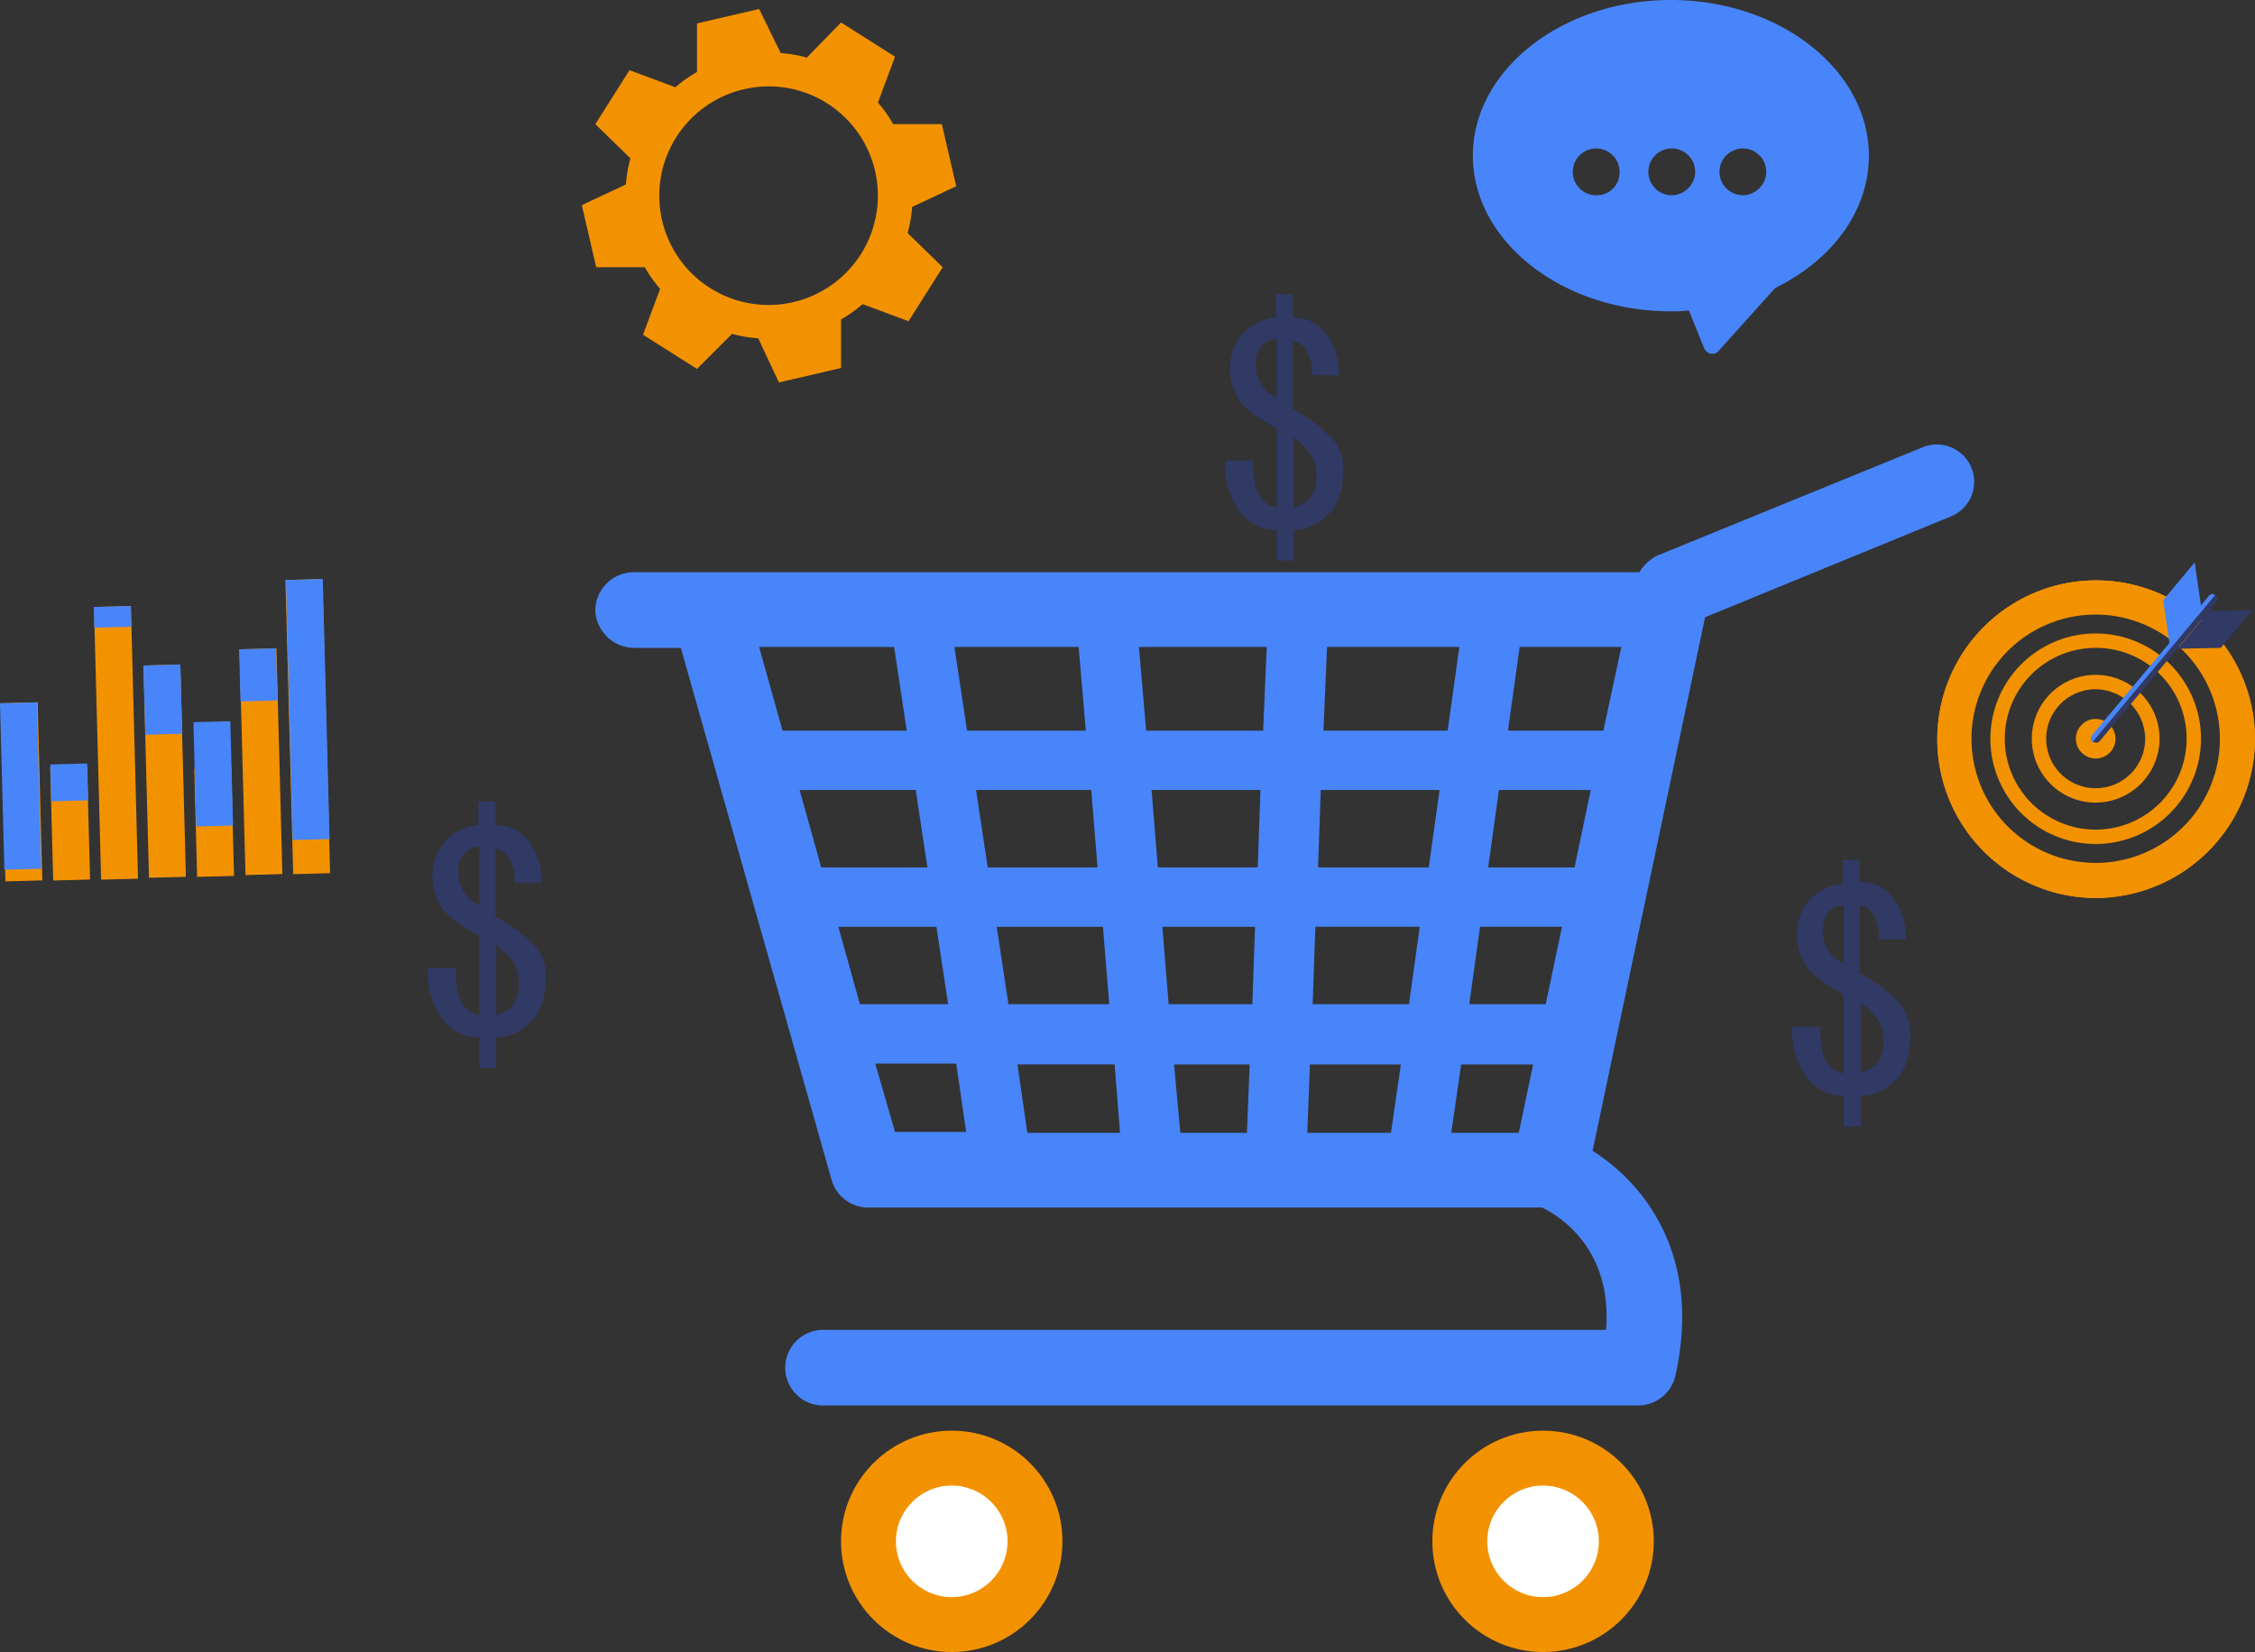 <svg xmlns="http://www.w3.org/2000/svg" viewBox="-644 1192 250.543 183.6">
  <rect x="-644" y="1192" width="250.543" height="183.6" fill="#333333" stroke="none"/>
  <defs>
    <style>
      .cls-1, .cls-7 {
        fill: #313965;
      }

      .cls-1, .cls-2, .cls-5 {
        fill-rule: evenodd;
      }

      .cls-2, .cls-6 {
        fill: #4885fa;
      }

      .cls-3, .cls-5 {
        fill: #f39200;
      }

      .cls-4 {
        fill: #fff;
      }
    </style>
  </defs>
  <g id="Group_856" data-name="Group 856" transform="translate(-643.957 1192)">
    <path id="Path_2547" data-name="Path 2547" class="cls-1" d="M149.2,52.1c0,2.4-.6,4.1-1.8,5.2a5.339,5.339,0,0,1-3.7,1.6v3.4h-1.9V58.9a5.1,5.1,0,0,1-4-1.9,8.725,8.725,0,0,1-1.7-5.8h3.1c0,2.3.3,3.7,1,4.3a2.633,2.633,0,0,0,1.6.9V47.6c-2.2-1.2-3.6-2.2-4.2-3.2a6.387,6.387,0,0,1-1-3.3,5.9,5.9,0,0,1,1.4-4,5.682,5.682,0,0,1,3.7-1.8V32.7h1.9v2.6a4.458,4.458,0,0,1,3.7,1.8,6.837,6.837,0,0,1,1.4,4.6h-3a4.415,4.415,0,0,0-.7-2.9,2.07,2.07,0,0,0-1.4-.9v7.6a14.585,14.585,0,0,1,3.8,2.7,4.7,4.7,0,0,1,1.8,3.9Zm-7.4-7.9V37.7a2.29,2.29,0,0,0-1.6.7,2.918,2.918,0,0,0-.7,2.2,3.922,3.922,0,0,0,.4,1.8,3.723,3.723,0,0,0,1.9,1.8Zm4.4,8.6a3.612,3.612,0,0,0-.7-2.4,10.183,10.183,0,0,0-1.8-1.8v7.8a4.013,4.013,0,0,0,1.6-.8A3.616,3.616,0,0,0,146.2,52.8Z"/>
    <g id="Group_855" data-name="Group 855">
      <path id="Path_2548" data-name="Path 2548" class="cls-2" d="M96.4,134.2h74.9c2,1,7.8,4.6,7.1,13.6h-87a4.2,4.2,0,0,0,0,8.4H182a4.268,4.268,0,0,0,4.1-3.3c3-13.4-3.5-21.4-9.2-25l12.5-59.3,27.3-11.2a4.15,4.15,0,1,0-3.1-7.7l-29.4,12a4.837,4.837,0,0,0-2.1,1.9H70.5a4.272,4.272,0,0,0-4.4,4.2A4.336,4.336,0,0,0,70.5,72h5.1l16.8,59.3a4.237,4.237,0,0,0,4,2.9Zm72.3-8.3h-7.5l1.1-7.6h8l-1.6,7.6Zm3-14.3h-8.5l1.2-8.6h9.1l-1.8,8.6Zm3.2-15.2h-9.6l1.2-8.6h10.2l-1.8,8.6Zm3.2-15.2H167.5l1.3-9.3h11.3l-2,9.3Zm-16-9.3-1.3,9.3H147l.4-9.3Zm-21.4,0-.4,9.3h-13l-.8-9.3Zm-20.9,0,.8,9.3H107.4L106,71.9Zm-20.5,0,1.4,9.3H86.9l-2.6-9.3Zm14.8,54-1.1-7.6h10.8l.6,7.6ZM112,111.6l-1.3-8.6h11.8l.7,8.6Zm-2.3-15.2-1.3-8.6h12.8l.7,8.6Zm-8-8.6,1.3,8.6H91.2l-2.4-8.6ZM104,103l1.3,8.6H95.5L93.1,103Zm2.2,15.2,1.1,7.6H99.4l-2.2-7.6Zm24.9,7.7-.7-7.6h8.4l-.3,7.6Zm-1.3-14.3-.7-8.6h10.3l-.3,8.6Zm-1.2-15.2-.7-8.6H140l-.3,8.6Zm16.6,29.5.3-7.6h10.1l-1.1,7.6Zm.6-14.3.3-8.6h11.6l-1.2,8.6Zm.6-15.2.3-8.6h13.2l-1.2,8.6Z"/>
      <g id="Group_803" data-name="Group 803">
        <circle id="Ellipse_103" data-name="Ellipse 103" class="cls-3" cx="12.3" cy="12.3" r="12.3" transform="translate(159.1 159)"/>
        <circle id="Ellipse_104" data-name="Ellipse 104" class="cls-4" cx="6.2" cy="6.2" r="6.2" transform="translate(165.2 165.1)"/>
      </g>
      <g id="Group_804" data-name="Group 804">
        <circle id="Ellipse_105" data-name="Ellipse 105" class="cls-3" cx="12.3" cy="12.3" r="12.3" transform="translate(93.4 159)"/>
        <circle id="Ellipse_106" data-name="Ellipse 106" class="cls-4" cx="6.2" cy="6.2" r="6.2" transform="translate(99.5 165.1)"/>
      </g>
      <path id="Path_2549" data-name="Path 2549" class="cls-5" d="M86.7,5.9a14.682,14.682,0,0,1,2.9.5l3.8-3.9,6,3.8-1.9,5.1a14.647,14.647,0,0,1,1.7,2.4h5.4l1.6,6.9L101.3,23a14.682,14.682,0,0,1-.5,2.9l3.9,3.8-3.8,6-5.1-1.9a14.647,14.647,0,0,1-2.4,1.7v5.4l-6.9,1.6-2.3-4.9a14.682,14.682,0,0,1-2.9-.5L77.4,41l-6-3.8,1.9-5.1a14.648,14.648,0,0,1-1.7-2.4H66.2l-1.6-6.9,4.9-2.3a14.682,14.682,0,0,1,.5-2.9l-3.9-3.8,3.8-6L75,9.7A14.647,14.647,0,0,1,77.4,8V2.6L84.3,1l2.4,4.9Zm-4,4h0a12.143,12.143,0,1,0,14.5,9.2A12.112,12.112,0,0,0,82.7,9.9Z"/>
      <path id="Path_2550" data-name="Path 2550" class="cls-1" d="M212.2,115c0,2.4-.6,4.1-1.8,5.2a5.339,5.339,0,0,1-3.7,1.6v3.4h-1.9v-3.4a5.1,5.1,0,0,1-4-1.9,8.725,8.725,0,0,1-1.7-5.8h3.1c0,2.3.3,3.7,1,4.3a2.633,2.633,0,0,0,1.6.9v-8.8c-2.2-1.2-3.6-2.2-4.2-3.2a6.387,6.387,0,0,1-1-3.3,5.9,5.9,0,0,1,1.4-4,5.682,5.682,0,0,1,3.7-1.8V95.6h1.9V98a4.458,4.458,0,0,1,3.7,1.8,6.837,6.837,0,0,1,1.4,4.6h-3a4.415,4.415,0,0,0-.7-2.9,2.07,2.07,0,0,0-1.4-.9v7.6a14.585,14.585,0,0,1,3.8,2.7,5.238,5.238,0,0,1,1.8,4.1Zm-7.4-7.9v-6.5a2.29,2.29,0,0,0-1.6.7,2.918,2.918,0,0,0-.7,2.2,3.922,3.922,0,0,0,.4,1.8,4.163,4.163,0,0,0,1.9,1.8Zm4.4,8.5a3.612,3.612,0,0,0-.7-2.4,10.183,10.183,0,0,0-1.8-1.8v7.8a4.013,4.013,0,0,0,1.6-.8A3.473,3.473,0,0,0,209.2,115.6Z"/>
      <path id="Path_2551" data-name="Path 2551" class="cls-1" d="M60.6,108.5c0,2.4-.6,4.1-1.8,5.2a5.339,5.339,0,0,1-3.7,1.6v3.4H53.2v-3.4a5.1,5.1,0,0,1-4-1.9,8.725,8.725,0,0,1-1.7-5.8h3.1c0,2.3.3,3.7,1,4.3a2.633,2.633,0,0,0,1.6.9V104c-2.2-1.2-3.6-2.2-4.2-3.2a6.387,6.387,0,0,1-1-3.3,5.9,5.9,0,0,1,1.4-4,5.682,5.682,0,0,1,3.7-1.8V89.1H55v2.6a4.458,4.458,0,0,1,3.7,1.8,6.837,6.837,0,0,1,1.4,4.6h-3a4.415,4.415,0,0,0-.7-2.9,2.07,2.07,0,0,0-1.4-.9v7.6a14.585,14.585,0,0,1,3.8,2.7,4.7,4.7,0,0,1,1.8,3.9Zm-7.4-7.9V94.1a2.29,2.29,0,0,0-1.6.7,2.918,2.918,0,0,0-.7,2.2,3.922,3.922,0,0,0,.4,1.8,3.723,3.723,0,0,0,1.9,1.8Zm4.4,8.6a3.612,3.612,0,0,0-.7-2.4,10.183,10.183,0,0,0-1.8-1.8v7.8a4.013,4.013,0,0,0,1.6-.8A3.767,3.767,0,0,0,57.6,109.2Z"/>
      <path id="Path_2552" data-name="Path 2552" class="cls-6" d="M185.6,0c-12.1,0-22,7.8-22,17.3s9.9,17.3,22,17.3a14.084,14.084,0,0,0,2-.1l1.7,4.2a1.057,1.057,0,0,0,.7.6h.2a.779.779,0,0,0,.7-.3l6.3-7c6.5-3.2,10.4-8.7,10.4-14.7C207.6,7.8,197.7,0,185.6,0Zm-8.3,21.7a2.6,2.6,0,1,1,2.6-2.6A2.521,2.521,0,0,1,177.3,21.7Zm8.4,0a2.6,2.6,0,1,1,2.6-2.6A2.647,2.647,0,0,1,185.7,21.7Zm7.9,0a2.6,2.6,0,1,1,2.6-2.6A2.647,2.647,0,0,1,193.6,21.7Z"/>
      <g id="Group_847" data-name="Group 847">
        <g id="Group_807" data-name="Group 807">
          <g id="Group_806" data-name="Group 806">
            <g id="Group_805" data-name="Group 805">
              <rect id="Rectangle_252" data-name="Rectangle 252" class="cls-3" width="4.1" height="19.8" transform="translate(0.039 78.16) rotate(-1.512)"/>
            </g>
          </g>
        </g>
        <g id="Group_810" data-name="Group 810">
          <g id="Group_809" data-name="Group 809">
            <g id="Group_808" data-name="Group 808">
              <rect id="Rectangle_253" data-name="Rectangle 253" class="cls-6" width="4.1" height="18.5" transform="translate(-0.043 78.162) rotate(-1.511)"/>
            </g>
          </g>
        </g>
        <g id="Group_813" data-name="Group 813">
          <g id="Group_812" data-name="Group 812">
            <g id="Group_811" data-name="Group 811">
              <rect id="Rectangle_254" data-name="Rectangle 254" class="cls-3" width="4.1" height="12.6" transform="translate(5.535 85.26) rotate(-1.512)"/>
            </g>
          </g>
        </g>
        <g id="Group_816" data-name="Group 816">
          <g id="Group_815" data-name="Group 815">
            <g id="Group_814" data-name="Group 814">
              <rect id="Rectangle_255" data-name="Rectangle 255" class="cls-3" width="4.1" height="30.3" transform="matrix(1, -0.026, 0.026, 1, 10.403, 67.462)"/>
            </g>
          </g>
        </g>
        <g id="Group_819" data-name="Group 819">
          <g id="Group_818" data-name="Group 818">
            <g id="Group_817" data-name="Group 817">
              <rect id="Rectangle_256" data-name="Rectangle 256" class="cls-3" width="4.1" height="23.6" transform="translate(15.89 73.962) rotate(-1.511)"/>
            </g>
          </g>
        </g>
        <g id="Group_822" data-name="Group 822">
          <g id="Group_821" data-name="Group 821">
            <g id="Group_820" data-name="Group 820">
              <rect id="Rectangle_257" data-name="Rectangle 257" class="cls-3" width="4.1" height="12" transform="translate(21.544 85.461) rotate(-1.511)"/>
            </g>
          </g>
        </g>
        <g id="Group_825" data-name="Group 825">
          <g id="Group_824" data-name="Group 824">
            <g id="Group_823" data-name="Group 823">
              <rect id="Rectangle_258" data-name="Rectangle 258" class="cls-3" width="4.1" height="25.1" transform="translate(26.57 72.161) rotate(-1.512)"/>
            </g>
          </g>
        </g>
        <g id="Group_828" data-name="Group 828">
          <g id="Group_827" data-name="Group 827">
            <g id="Group_826" data-name="Group 826">
              <rect id="Rectangle_259" data-name="Rectangle 259" class="cls-3" width="4.1" height="32.7" transform="translate(31.671 64.463) rotate(-1.511)"/>
            </g>
          </g>
        </g>
        <g id="Group_831" data-name="Group 831">
          <g id="Group_830" data-name="Group 830">
            <g id="Group_829" data-name="Group 829">
              <rect id="Rectangle_260" data-name="Rectangle 260" class="cls-6" width="4.1" height="4.1" transform="translate(5.547 84.958) rotate(-1.511)"/>
            </g>
          </g>
        </g>
        <g id="Group_834" data-name="Group 834">
          <g id="Group_833" data-name="Group 833">
            <g id="Group_832" data-name="Group 832">
              <rect id="Rectangle_261" data-name="Rectangle 261" class="cls-6" width="4.1" height="2.3" transform="translate(10.371 67.458) rotate(-1.511)"/>
            </g>
          </g>
        </g>
        <g id="Group_837" data-name="Group 837">
          <g id="Group_836" data-name="Group 836">
            <g id="Group_835" data-name="Group 835">
              <rect id="Rectangle_262" data-name="Rectangle 262" class="cls-6" width="4.1" height="7.7" transform="translate(15.901 73.959) rotate(-1.511)"/>
            </g>
          </g>
        </g>
        <g id="Group_840" data-name="Group 840">
          <g id="Group_839" data-name="Group 839">
            <g id="Group_838" data-name="Group 838">
              <rect id="Rectangle_263" data-name="Rectangle 263" class="cls-6" width="4.1" height="11.6" transform="translate(21.448 80.259) rotate(-1.511)"/>
            </g>
          </g>
        </g>
        <g id="Group_843" data-name="Group 843">
          <g id="Group_842" data-name="Group 842">
            <g id="Group_841" data-name="Group 841">
              <rect id="Rectangle_264" data-name="Rectangle 264" class="cls-6" width="4.1" height="5.8" transform="translate(26.525 72.159) rotate(-1.512)"/>
            </g>
          </g>
        </g>
        <g id="Group_846" data-name="Group 846">
          <g id="Group_845" data-name="Group 845">
            <g id="Group_844" data-name="Group 844">
              <rect id="Rectangle_265" data-name="Rectangle 265" class="cls-6" width="4.1" height="28.9" transform="matrix(1, -0.026, 0.026, 1, 31.722, 64.461)"/>
            </g>
          </g>
        </g>
      </g>
      <g id="Group_854" data-name="Group 854">
        <g id="Group_848" data-name="Group 848">
          <path id="Path_2553" data-name="Path 2553" class="cls-3" d="M232.8,99.8a17.65,17.65,0,1,1,17.7-17.7A17.733,17.733,0,0,1,232.8,99.8Zm0-32.1a14.4,14.4,0,1,0,14.4,14.4A14.468,14.468,0,0,0,232.8,67.7Z"/>
        </g>
        <g id="Group_849" data-name="Group 849">
          <path id="Path_2554" data-name="Path 2554" class="cls-3" d="M232.8,99.8a17.65,17.65,0,1,1,17.7-17.7A17.733,17.733,0,0,1,232.8,99.8Zm0-31.5a13.8,13.8,0,1,0,13.8,13.8A13.828,13.828,0,0,0,232.8,68.3Z"/>
        </g>
        <g id="Group_850" data-name="Group 850">
          <path id="Path_2555" data-name="Path 2555" class="cls-3" d="M232.8,93.8a11.7,11.7,0,1,1,11.7-11.7A11.715,11.715,0,0,1,232.8,93.8Zm0-21.8a10.1,10.1,0,1,0,10.1,10.1A10.072,10.072,0,0,0,232.8,72Z"/>
        </g>
        <g id="Group_851" data-name="Group 851">
          <path id="Path_2556" data-name="Path 2556" class="cls-3" d="M232.8,89.2a7.1,7.1,0,1,1,7.1-7.1A7.127,7.127,0,0,1,232.8,89.2Zm0-12.6a5.5,5.5,0,1,0,5.5,5.5A5.549,5.549,0,0,0,232.8,76.6Z"/>
        </g>
        <g id="Group_852" data-name="Group 852">
          <circle id="Ellipse_107" data-name="Ellipse 107" class="cls-3" cx="2.2" cy="2.2" r="2.2" transform="translate(230.6 79.9)"/>
        </g>
        <g id="Group_853" data-name="Group 853">
          <path id="Path_2557" data-name="Path 2557" class="cls-6" d="M245.4,66.2l-13,15.5a.529.529,0,0,0,.1.8l13.6-16.3C245.9,65.9,245.6,66,245.4,66.2Z"/>
          <path id="Path_2558" data-name="Path 2558" class="cls-7" d="M246.1,66.1,232.5,82.4a.529.529,0,0,0,.8-.1l13-15.5a.545.545,0,0,0-.2-.7Z"/>
        </g>
        <path id="Path_2559" data-name="Path 2559" class="cls-6" d="M244.5,67.3,241,71.5l-.7-4.8,3.5-4.2Z"/>
        <path id="Path_2560" data-name="Path 2560" class="cls-7" d="M245.4,67.9l-3.5,4.2,4.8-.1,3.5-4.2Z"/>
      </g>
    </g>
  </g>
</svg>
